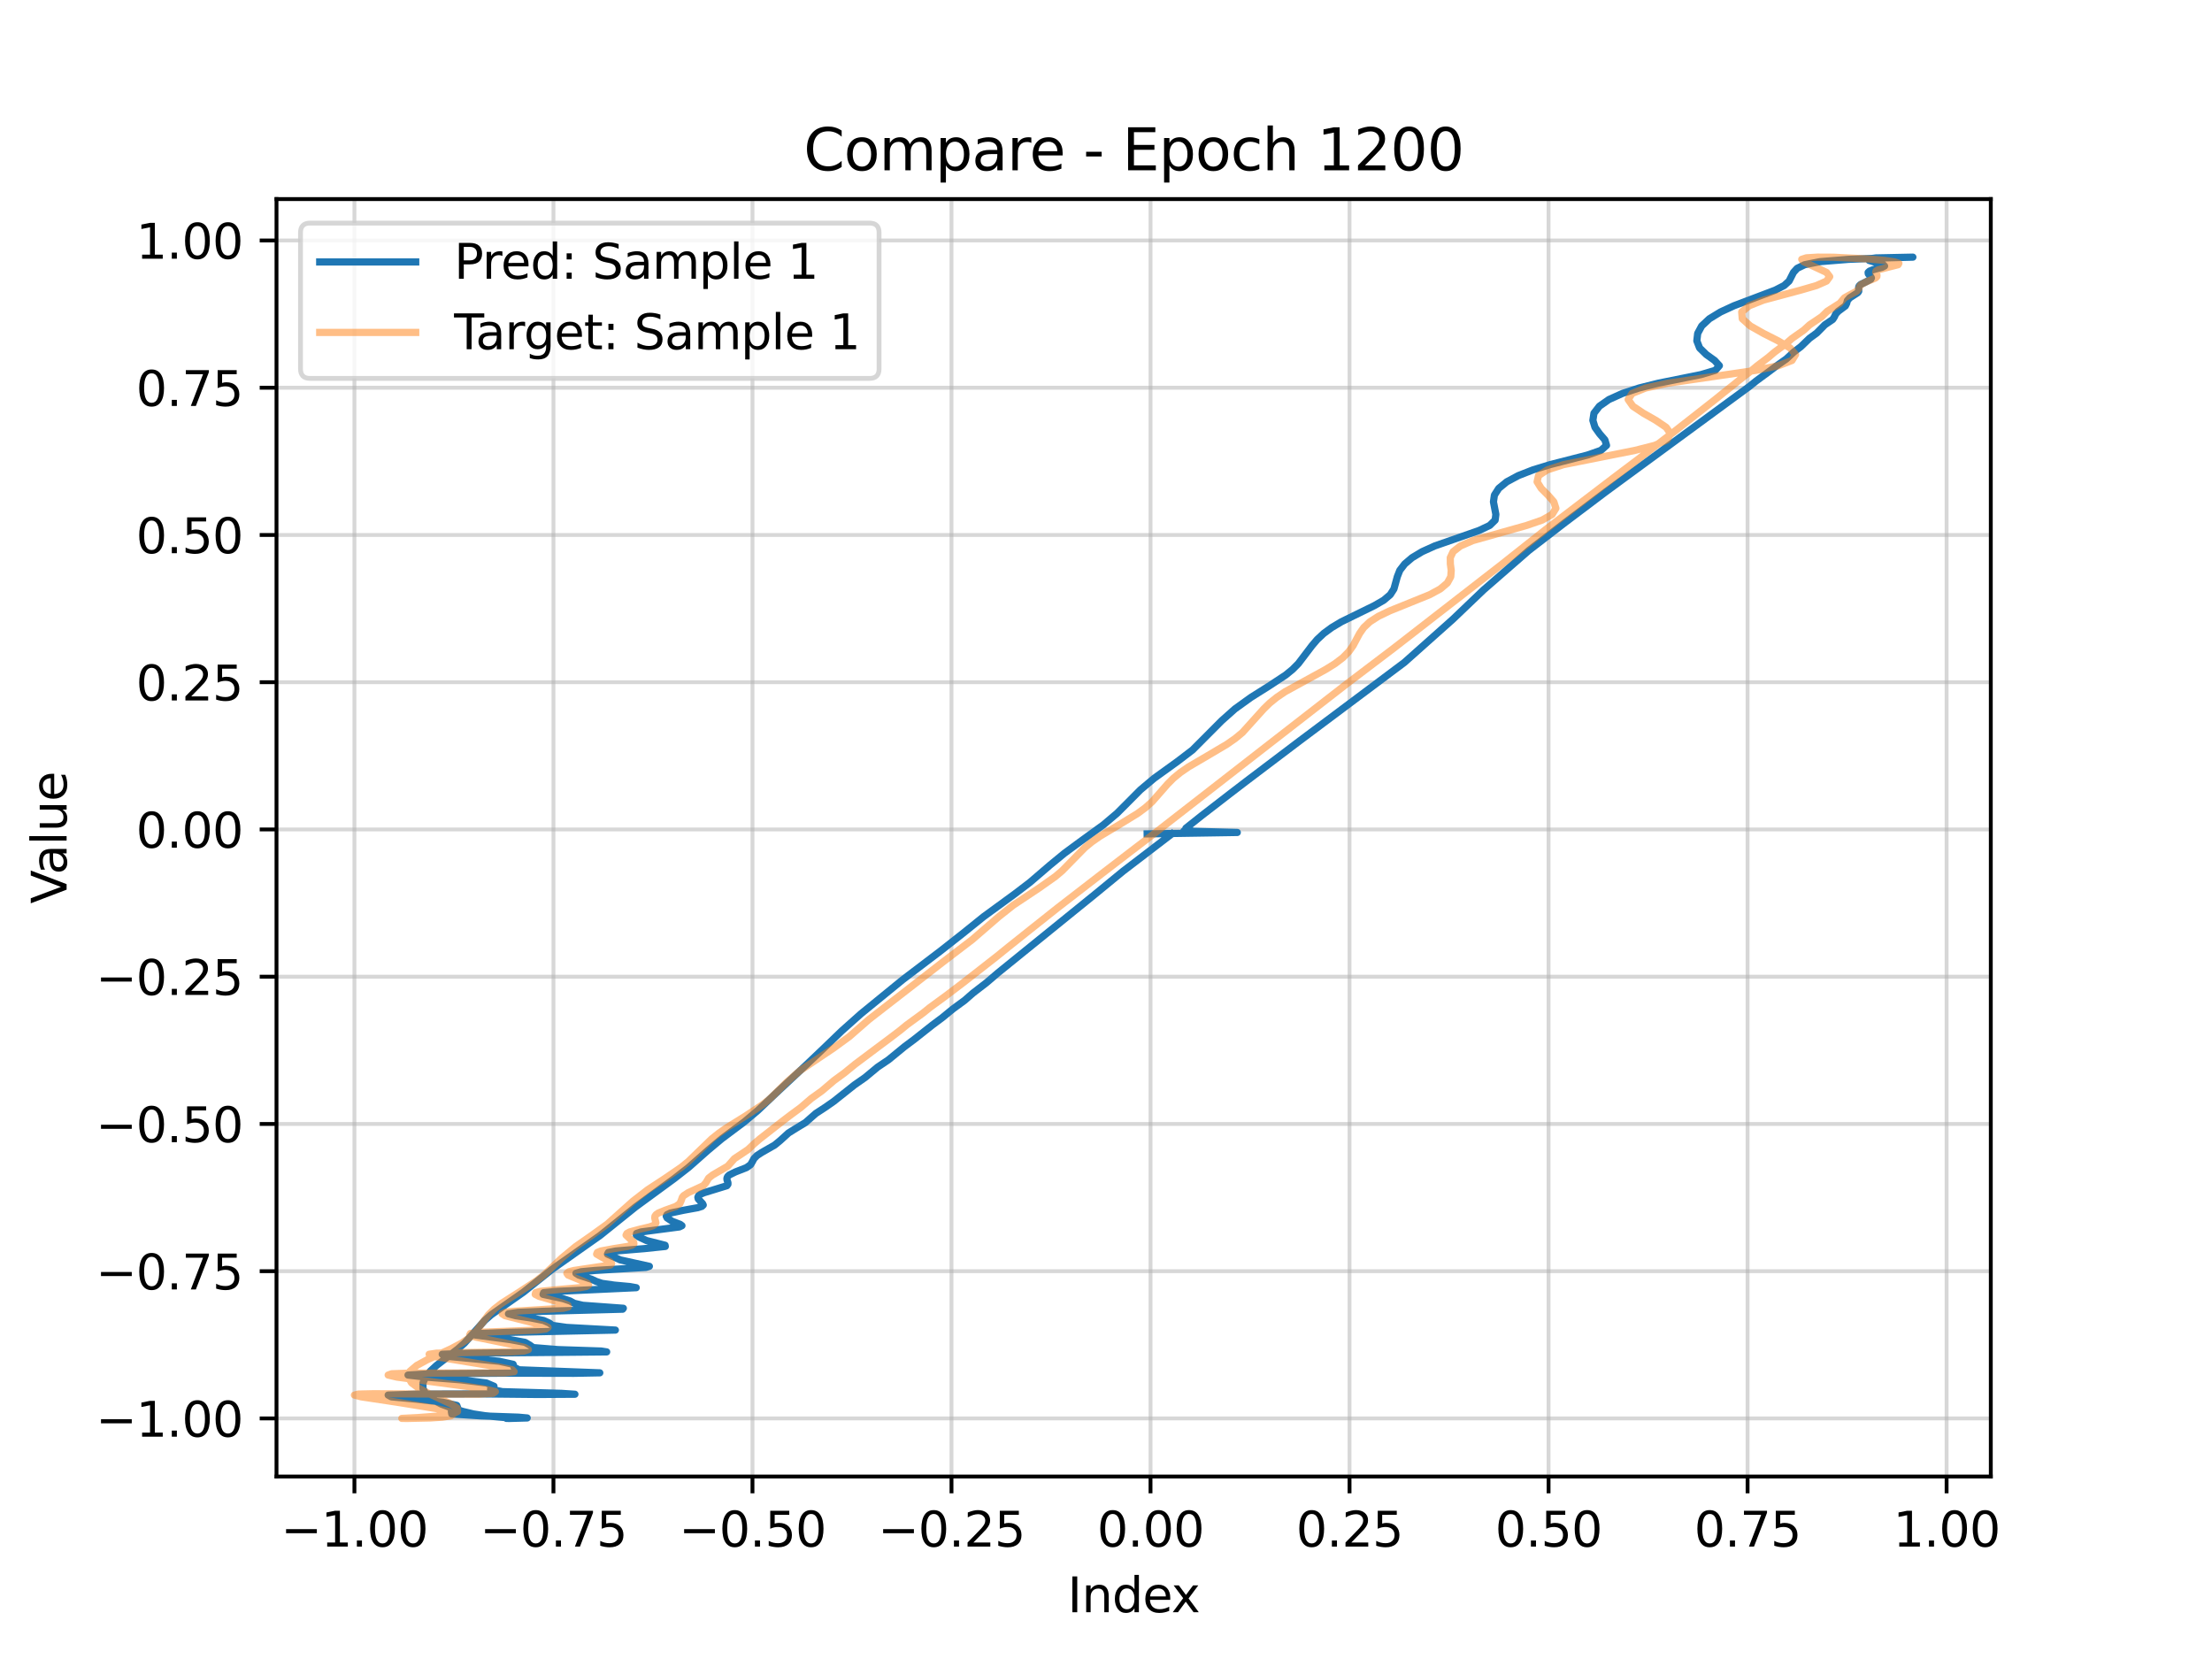<?xml version="1.0" encoding="utf-8" standalone="no"?>
<!DOCTYPE svg PUBLIC "-//W3C//DTD SVG 1.1//EN"
  "http://www.w3.org/Graphics/SVG/1.1/DTD/svg11.dtd">
<svg xmlns:xlink="http://www.w3.org/1999/xlink" width="460.8pt" height="345.6pt" viewBox="0 0 460.8 345.6" xmlns="http://www.w3.org/2000/svg" version="1.1">
 <defs>
  <style type="text/css">*{stroke-linejoin: round; stroke-linecap: butt}</style>
 </defs>
 <g id="figure_1">
  <g id="patch_1">
   <path d="M 0 345.6 
L 460.8 345.6 
L 460.8 0 
L 0 0 
z
" style="fill: #ffffff"/>
  </g>
  <g id="axes_1">
   <g id="patch_2">
    <path d="M 57.6 307.584 
L 414.72 307.584 
L 414.72 41.472 
L 57.6 41.472 
z
" style="fill: #ffffff"/>
   </g>
   <g id="matplotlib.axis_1">
    <g id="xtick_1">
     <g id="line2d_1">
      <path d="M 73.833 307.584 
L 73.833 41.472 
" clip-path="url(#pb9b1c4406e)" style="fill: none; stroke: #b0b0b0; stroke-opacity: 0.5; stroke-width: 0.8; stroke-linecap: square"/>
     </g>
     <g id="line2d_2">
      <defs>
       <path id="mf6a779417a" d="M 0 0 
L 0 3.5 
" style="stroke: #000000; stroke-width: 0.8"/>
      </defs>
      <g>
       <use xlink:href="#mf6a779417a" x="73.833" y="307.584" style="stroke: #000000; stroke-width: 0.8"/>
      </g>
     </g>
     <g id="text_1">
      <!-- −1.00 -->
      <g transform="translate(58.51 322.182) scale(0.1 -0.1)">
       <defs>
        <path id="DejaVuSans-2212" d="M 678 2272 
L 4684 2272 
L 4684 1741 
L 678 1741 
L 678 2272 
z
" transform="scale(0.016)"/>
        <path id="DejaVuSans-31" d="M 794 531 
L 1825 531 
L 1825 4091 
L 703 3866 
L 703 4441 
L 1819 4666 
L 2450 4666 
L 2450 531 
L 3481 531 
L 3481 0 
L 794 0 
L 794 531 
z
" transform="scale(0.016)"/>
        <path id="DejaVuSans-2e" d="M 684 794 
L 1344 794 
L 1344 0 
L 684 0 
L 684 794 
z
" transform="scale(0.016)"/>
        <path id="DejaVuSans-30" d="M 2034 4250 
Q 1547 4250 1301 3770 
Q 1056 3291 1056 2328 
Q 1056 1369 1301 889 
Q 1547 409 2034 409 
Q 2525 409 2770 889 
Q 3016 1369 3016 2328 
Q 3016 3291 2770 3770 
Q 2525 4250 2034 4250 
z
M 2034 4750 
Q 2819 4750 3233 4129 
Q 3647 3509 3647 2328 
Q 3647 1150 3233 529 
Q 2819 -91 2034 -91 
Q 1250 -91 836 529 
Q 422 1150 422 2328 
Q 422 3509 836 4129 
Q 1250 4750 2034 4750 
z
" transform="scale(0.016)"/>
       </defs>
       <use xlink:href="#DejaVuSans-2212"/>
       <use xlink:href="#DejaVuSans-31" transform="translate(83.789 0)"/>
       <use xlink:href="#DejaVuSans-2e" transform="translate(147.412 0)"/>
       <use xlink:href="#DejaVuSans-30" transform="translate(179.199 0)"/>
       <use xlink:href="#DejaVuSans-30" transform="translate(242.822 0)"/>
      </g>
     </g>
    </g>
    <g id="xtick_2">
     <g id="line2d_3">
      <path d="M 115.293 307.584 
L 115.293 41.472 
" clip-path="url(#pb9b1c4406e)" style="fill: none; stroke: #b0b0b0; stroke-opacity: 0.5; stroke-width: 0.8; stroke-linecap: square"/>
     </g>
     <g id="line2d_4">
      <g>
       <use xlink:href="#mf6a779417a" x="115.293" y="307.584" style="stroke: #000000; stroke-width: 0.8"/>
      </g>
     </g>
     <g id="text_2">
      <!-- −0.75 -->
      <g transform="translate(99.97 322.182) scale(0.1 -0.1)">
       <defs>
        <path id="DejaVuSans-37" d="M 525 4666 
L 3525 4666 
L 3525 4397 
L 1831 0 
L 1172 0 
L 2766 4134 
L 525 4134 
L 525 4666 
z
" transform="scale(0.016)"/>
        <path id="DejaVuSans-35" d="M 691 4666 
L 3169 4666 
L 3169 4134 
L 1269 4134 
L 1269 2991 
Q 1406 3038 1543 3061 
Q 1681 3084 1819 3084 
Q 2600 3084 3056 2656 
Q 3513 2228 3513 1497 
Q 3513 744 3044 326 
Q 2575 -91 1722 -91 
Q 1428 -91 1123 -41 
Q 819 9 494 109 
L 494 744 
Q 775 591 1075 516 
Q 1375 441 1709 441 
Q 2250 441 2565 725 
Q 2881 1009 2881 1497 
Q 2881 1984 2565 2268 
Q 2250 2553 1709 2553 
Q 1456 2553 1204 2497 
Q 953 2441 691 2322 
L 691 4666 
z
" transform="scale(0.016)"/>
       </defs>
       <use xlink:href="#DejaVuSans-2212"/>
       <use xlink:href="#DejaVuSans-30" transform="translate(83.789 0)"/>
       <use xlink:href="#DejaVuSans-2e" transform="translate(147.412 0)"/>
       <use xlink:href="#DejaVuSans-37" transform="translate(179.199 0)"/>
       <use xlink:href="#DejaVuSans-35" transform="translate(242.822 0)"/>
      </g>
     </g>
    </g>
    <g id="xtick_3">
     <g id="line2d_5">
      <path d="M 156.753 307.584 
L 156.753 41.472 
" clip-path="url(#pb9b1c4406e)" style="fill: none; stroke: #b0b0b0; stroke-opacity: 0.5; stroke-width: 0.8; stroke-linecap: square"/>
     </g>
     <g id="line2d_6">
      <g>
       <use xlink:href="#mf6a779417a" x="156.753" y="307.584" style="stroke: #000000; stroke-width: 0.8"/>
      </g>
     </g>
     <g id="text_3">
      <!-- −0.50 -->
      <g transform="translate(141.43 322.182) scale(0.1 -0.1)">
       <use xlink:href="#DejaVuSans-2212"/>
       <use xlink:href="#DejaVuSans-30" transform="translate(83.789 0)"/>
       <use xlink:href="#DejaVuSans-2e" transform="translate(147.412 0)"/>
       <use xlink:href="#DejaVuSans-35" transform="translate(179.199 0)"/>
       <use xlink:href="#DejaVuSans-30" transform="translate(242.822 0)"/>
      </g>
     </g>
    </g>
    <g id="xtick_4">
     <g id="line2d_7">
      <path d="M 198.213 307.584 
L 198.213 41.472 
" clip-path="url(#pb9b1c4406e)" style="fill: none; stroke: #b0b0b0; stroke-opacity: 0.5; stroke-width: 0.8; stroke-linecap: square"/>
     </g>
     <g id="line2d_8">
      <g>
       <use xlink:href="#mf6a779417a" x="198.213" y="307.584" style="stroke: #000000; stroke-width: 0.8"/>
      </g>
     </g>
     <g id="text_4">
      <!-- −0.25 -->
      <g transform="translate(182.89 322.182) scale(0.1 -0.1)">
       <defs>
        <path id="DejaVuSans-32" d="M 1228 531 
L 3431 531 
L 3431 0 
L 469 0 
L 469 531 
Q 828 903 1448 1529 
Q 2069 2156 2228 2338 
Q 2531 2678 2651 2914 
Q 2772 3150 2772 3378 
Q 2772 3750 2511 3984 
Q 2250 4219 1831 4219 
Q 1534 4219 1204 4116 
Q 875 4013 500 3803 
L 500 4441 
Q 881 4594 1212 4672 
Q 1544 4750 1819 4750 
Q 2544 4750 2975 4387 
Q 3406 4025 3406 3419 
Q 3406 3131 3298 2873 
Q 3191 2616 2906 2266 
Q 2828 2175 2409 1742 
Q 1991 1309 1228 531 
z
" transform="scale(0.016)"/>
       </defs>
       <use xlink:href="#DejaVuSans-2212"/>
       <use xlink:href="#DejaVuSans-30" transform="translate(83.789 0)"/>
       <use xlink:href="#DejaVuSans-2e" transform="translate(147.412 0)"/>
       <use xlink:href="#DejaVuSans-32" transform="translate(179.199 0)"/>
       <use xlink:href="#DejaVuSans-35" transform="translate(242.822 0)"/>
      </g>
     </g>
    </g>
    <g id="xtick_5">
     <g id="line2d_9">
      <path d="M 239.673 307.584 
L 239.673 41.472 
" clip-path="url(#pb9b1c4406e)" style="fill: none; stroke: #b0b0b0; stroke-opacity: 0.5; stroke-width: 0.8; stroke-linecap: square"/>
     </g>
     <g id="line2d_10">
      <g>
       <use xlink:href="#mf6a779417a" x="239.673" y="307.584" style="stroke: #000000; stroke-width: 0.8"/>
      </g>
     </g>
     <g id="text_5">
      <!-- 0.00 -->
      <g transform="translate(228.54 322.182) scale(0.1 -0.1)">
       <use xlink:href="#DejaVuSans-30"/>
       <use xlink:href="#DejaVuSans-2e" transform="translate(63.623 0)"/>
       <use xlink:href="#DejaVuSans-30" transform="translate(95.41 0)"/>
       <use xlink:href="#DejaVuSans-30" transform="translate(159.033 0)"/>
      </g>
     </g>
    </g>
    <g id="xtick_6">
     <g id="line2d_11">
      <path d="M 281.133 307.584 
L 281.133 41.472 
" clip-path="url(#pb9b1c4406e)" style="fill: none; stroke: #b0b0b0; stroke-opacity: 0.5; stroke-width: 0.8; stroke-linecap: square"/>
     </g>
     <g id="line2d_12">
      <g>
       <use xlink:href="#mf6a779417a" x="281.133" y="307.584" style="stroke: #000000; stroke-width: 0.8"/>
      </g>
     </g>
     <g id="text_6">
      <!-- 0.25 -->
      <g transform="translate(270 322.182) scale(0.1 -0.1)">
       <use xlink:href="#DejaVuSans-30"/>
       <use xlink:href="#DejaVuSans-2e" transform="translate(63.623 0)"/>
       <use xlink:href="#DejaVuSans-32" transform="translate(95.41 0)"/>
       <use xlink:href="#DejaVuSans-35" transform="translate(159.033 0)"/>
      </g>
     </g>
    </g>
    <g id="xtick_7">
     <g id="line2d_13">
      <path d="M 322.593 307.584 
L 322.593 41.472 
" clip-path="url(#pb9b1c4406e)" style="fill: none; stroke: #b0b0b0; stroke-opacity: 0.5; stroke-width: 0.8; stroke-linecap: square"/>
     </g>
     <g id="line2d_14">
      <g>
       <use xlink:href="#mf6a779417a" x="322.593" y="307.584" style="stroke: #000000; stroke-width: 0.8"/>
      </g>
     </g>
     <g id="text_7">
      <!-- 0.50 -->
      <g transform="translate(311.46 322.182) scale(0.1 -0.1)">
       <use xlink:href="#DejaVuSans-30"/>
       <use xlink:href="#DejaVuSans-2e" transform="translate(63.623 0)"/>
       <use xlink:href="#DejaVuSans-35" transform="translate(95.41 0)"/>
       <use xlink:href="#DejaVuSans-30" transform="translate(159.033 0)"/>
      </g>
     </g>
    </g>
    <g id="xtick_8">
     <g id="line2d_15">
      <path d="M 364.053 307.584 
L 364.053 41.472 
" clip-path="url(#pb9b1c4406e)" style="fill: none; stroke: #b0b0b0; stroke-opacity: 0.5; stroke-width: 0.8; stroke-linecap: square"/>
     </g>
     <g id="line2d_16">
      <g>
       <use xlink:href="#mf6a779417a" x="364.053" y="307.584" style="stroke: #000000; stroke-width: 0.8"/>
      </g>
     </g>
     <g id="text_8">
      <!-- 0.75 -->
      <g transform="translate(352.92 322.182) scale(0.1 -0.1)">
       <use xlink:href="#DejaVuSans-30"/>
       <use xlink:href="#DejaVuSans-2e" transform="translate(63.623 0)"/>
       <use xlink:href="#DejaVuSans-37" transform="translate(95.41 0)"/>
       <use xlink:href="#DejaVuSans-35" transform="translate(159.033 0)"/>
      </g>
     </g>
    </g>
    <g id="xtick_9">
     <g id="line2d_17">
      <path d="M 405.512 307.584 
L 405.512 41.472 
" clip-path="url(#pb9b1c4406e)" style="fill: none; stroke: #b0b0b0; stroke-opacity: 0.5; stroke-width: 0.8; stroke-linecap: square"/>
     </g>
     <g id="line2d_18">
      <g>
       <use xlink:href="#mf6a779417a" x="405.512" y="307.584" style="stroke: #000000; stroke-width: 0.8"/>
      </g>
     </g>
     <g id="text_9">
      <!-- 1.00 -->
      <g transform="translate(394.38 322.182) scale(0.1 -0.1)">
       <use xlink:href="#DejaVuSans-31"/>
       <use xlink:href="#DejaVuSans-2e" transform="translate(63.623 0)"/>
       <use xlink:href="#DejaVuSans-30" transform="translate(95.41 0)"/>
       <use xlink:href="#DejaVuSans-30" transform="translate(159.033 0)"/>
      </g>
     </g>
    </g>
    <g id="text_10">
     <!-- Index -->
     <g transform="translate(222.394 335.861) scale(0.1 -0.1)">
      <defs>
       <path id="DejaVuSans-49" d="M 628 4666 
L 1259 4666 
L 1259 0 
L 628 0 
L 628 4666 
z
" transform="scale(0.016)"/>
       <path id="DejaVuSans-6e" d="M 3513 2113 
L 3513 0 
L 2938 0 
L 2938 2094 
Q 2938 2591 2744 2837 
Q 2550 3084 2163 3084 
Q 1697 3084 1428 2787 
Q 1159 2491 1159 1978 
L 1159 0 
L 581 0 
L 581 3500 
L 1159 3500 
L 1159 2956 
Q 1366 3272 1645 3428 
Q 1925 3584 2291 3584 
Q 2894 3584 3203 3211 
Q 3513 2838 3513 2113 
z
" transform="scale(0.016)"/>
       <path id="DejaVuSans-64" d="M 2906 2969 
L 2906 4863 
L 3481 4863 
L 3481 0 
L 2906 0 
L 2906 525 
Q 2725 213 2448 61 
Q 2172 -91 1784 -91 
Q 1150 -91 751 415 
Q 353 922 353 1747 
Q 353 2572 751 3078 
Q 1150 3584 1784 3584 
Q 2172 3584 2448 3432 
Q 2725 3281 2906 2969 
z
M 947 1747 
Q 947 1113 1208 752 
Q 1469 391 1925 391 
Q 2381 391 2643 752 
Q 2906 1113 2906 1747 
Q 2906 2381 2643 2742 
Q 2381 3103 1925 3103 
Q 1469 3103 1208 2742 
Q 947 2381 947 1747 
z
" transform="scale(0.016)"/>
       <path id="DejaVuSans-65" d="M 3597 1894 
L 3597 1613 
L 953 1613 
Q 991 1019 1311 708 
Q 1631 397 2203 397 
Q 2534 397 2845 478 
Q 3156 559 3463 722 
L 3463 178 
Q 3153 47 2828 -22 
Q 2503 -91 2169 -91 
Q 1331 -91 842 396 
Q 353 884 353 1716 
Q 353 2575 817 3079 
Q 1281 3584 2069 3584 
Q 2775 3584 3186 3129 
Q 3597 2675 3597 1894 
z
M 3022 2063 
Q 3016 2534 2758 2815 
Q 2500 3097 2075 3097 
Q 1594 3097 1305 2825 
Q 1016 2553 972 2059 
L 3022 2063 
z
" transform="scale(0.016)"/>
       <path id="DejaVuSans-78" d="M 3513 3500 
L 2247 1797 
L 3578 0 
L 2900 0 
L 1881 1375 
L 863 0 
L 184 0 
L 1544 1831 
L 300 3500 
L 978 3500 
L 1906 2253 
L 2834 3500 
L 3513 3500 
z
" transform="scale(0.016)"/>
      </defs>
      <use xlink:href="#DejaVuSans-49"/>
      <use xlink:href="#DejaVuSans-6e" transform="translate(29.492 0)"/>
      <use xlink:href="#DejaVuSans-64" transform="translate(92.871 0)"/>
      <use xlink:href="#DejaVuSans-65" transform="translate(156.348 0)"/>
      <use xlink:href="#DejaVuSans-78" transform="translate(216.121 0)"/>
     </g>
    </g>
   </g>
   <g id="matplotlib.axis_2">
    <g id="ytick_1">
     <g id="line2d_19">
      <path d="M 57.6 295.488 
L 414.72 295.488 
" clip-path="url(#pb9b1c4406e)" style="fill: none; stroke: #b0b0b0; stroke-opacity: 0.5; stroke-width: 0.8; stroke-linecap: square"/>
     </g>
     <g id="line2d_20">
      <defs>
       <path id="mef9ce91fa9" d="M 0 0 
L -3.5 0 
" style="stroke: #000000; stroke-width: 0.8"/>
      </defs>
      <g>
       <use xlink:href="#mef9ce91fa9" x="57.6" y="295.488" style="stroke: #000000; stroke-width: 0.8"/>
      </g>
     </g>
     <g id="text_11">
      <!-- −1.00 -->
      <g transform="translate(19.955 299.287) scale(0.1 -0.1)">
       <use xlink:href="#DejaVuSans-2212"/>
       <use xlink:href="#DejaVuSans-31" transform="translate(83.789 0)"/>
       <use xlink:href="#DejaVuSans-2e" transform="translate(147.412 0)"/>
       <use xlink:href="#DejaVuSans-30" transform="translate(179.199 0)"/>
       <use xlink:href="#DejaVuSans-30" transform="translate(242.822 0)"/>
      </g>
     </g>
    </g>
    <g id="ytick_2">
     <g id="line2d_21">
      <path d="M 57.6 264.814 
L 414.72 264.814 
" clip-path="url(#pb9b1c4406e)" style="fill: none; stroke: #b0b0b0; stroke-opacity: 0.5; stroke-width: 0.8; stroke-linecap: square"/>
     </g>
     <g id="line2d_22">
      <g>
       <use xlink:href="#mef9ce91fa9" x="57.6" y="264.814" style="stroke: #000000; stroke-width: 0.8"/>
      </g>
     </g>
     <g id="text_12">
      <!-- −0.75 -->
      <g transform="translate(19.955 268.613) scale(0.1 -0.1)">
       <use xlink:href="#DejaVuSans-2212"/>
       <use xlink:href="#DejaVuSans-30" transform="translate(83.789 0)"/>
       <use xlink:href="#DejaVuSans-2e" transform="translate(147.412 0)"/>
       <use xlink:href="#DejaVuSans-37" transform="translate(179.199 0)"/>
       <use xlink:href="#DejaVuSans-35" transform="translate(242.822 0)"/>
      </g>
     </g>
    </g>
    <g id="ytick_3">
     <g id="line2d_23">
      <path d="M 57.6 234.139 
L 414.72 234.139 
" clip-path="url(#pb9b1c4406e)" style="fill: none; stroke: #b0b0b0; stroke-opacity: 0.5; stroke-width: 0.8; stroke-linecap: square"/>
     </g>
     <g id="line2d_24">
      <g>
       <use xlink:href="#mef9ce91fa9" x="57.6" y="234.139" style="stroke: #000000; stroke-width: 0.8"/>
      </g>
     </g>
     <g id="text_13">
      <!-- −0.50 -->
      <g transform="translate(19.955 237.939) scale(0.1 -0.1)">
       <use xlink:href="#DejaVuSans-2212"/>
       <use xlink:href="#DejaVuSans-30" transform="translate(83.789 0)"/>
       <use xlink:href="#DejaVuSans-2e" transform="translate(147.412 0)"/>
       <use xlink:href="#DejaVuSans-35" transform="translate(179.199 0)"/>
       <use xlink:href="#DejaVuSans-30" transform="translate(242.822 0)"/>
      </g>
     </g>
    </g>
    <g id="ytick_4">
     <g id="line2d_25">
      <path d="M 57.6 203.465 
L 414.72 203.465 
" clip-path="url(#pb9b1c4406e)" style="fill: none; stroke: #b0b0b0; stroke-opacity: 0.5; stroke-width: 0.8; stroke-linecap: square"/>
     </g>
     <g id="line2d_26">
      <g>
       <use xlink:href="#mef9ce91fa9" x="57.6" y="203.465" style="stroke: #000000; stroke-width: 0.8"/>
      </g>
     </g>
     <g id="text_14">
      <!-- −0.25 -->
      <g transform="translate(19.955 207.264) scale(0.1 -0.1)">
       <use xlink:href="#DejaVuSans-2212"/>
       <use xlink:href="#DejaVuSans-30" transform="translate(83.789 0)"/>
       <use xlink:href="#DejaVuSans-2e" transform="translate(147.412 0)"/>
       <use xlink:href="#DejaVuSans-32" transform="translate(179.199 0)"/>
       <use xlink:href="#DejaVuSans-35" transform="translate(242.822 0)"/>
      </g>
     </g>
    </g>
    <g id="ytick_5">
     <g id="line2d_27">
      <path d="M 57.6 172.791 
L 414.72 172.791 
" clip-path="url(#pb9b1c4406e)" style="fill: none; stroke: #b0b0b0; stroke-opacity: 0.5; stroke-width: 0.8; stroke-linecap: square"/>
     </g>
     <g id="line2d_28">
      <g>
       <use xlink:href="#mef9ce91fa9" x="57.6" y="172.791" style="stroke: #000000; stroke-width: 0.8"/>
      </g>
     </g>
     <g id="text_15">
      <!-- 0.00 -->
      <g transform="translate(28.334 176.59) scale(0.1 -0.1)">
       <use xlink:href="#DejaVuSans-30"/>
       <use xlink:href="#DejaVuSans-2e" transform="translate(63.623 0)"/>
       <use xlink:href="#DejaVuSans-30" transform="translate(95.41 0)"/>
       <use xlink:href="#DejaVuSans-30" transform="translate(159.033 0)"/>
      </g>
     </g>
    </g>
    <g id="ytick_6">
     <g id="line2d_29">
      <path d="M 57.6 142.117 
L 414.72 142.117 
" clip-path="url(#pb9b1c4406e)" style="fill: none; stroke: #b0b0b0; stroke-opacity: 0.5; stroke-width: 0.8; stroke-linecap: square"/>
     </g>
     <g id="line2d_30">
      <g>
       <use xlink:href="#mef9ce91fa9" x="57.6" y="142.117" style="stroke: #000000; stroke-width: 0.8"/>
      </g>
     </g>
     <g id="text_16">
      <!-- 0.25 -->
      <g transform="translate(28.334 145.916) scale(0.1 -0.1)">
       <use xlink:href="#DejaVuSans-30"/>
       <use xlink:href="#DejaVuSans-2e" transform="translate(63.623 0)"/>
       <use xlink:href="#DejaVuSans-32" transform="translate(95.41 0)"/>
       <use xlink:href="#DejaVuSans-35" transform="translate(159.033 0)"/>
      </g>
     </g>
    </g>
    <g id="ytick_7">
     <g id="line2d_31">
      <path d="M 57.6 111.442 
L 414.72 111.442 
" clip-path="url(#pb9b1c4406e)" style="fill: none; stroke: #b0b0b0; stroke-opacity: 0.5; stroke-width: 0.8; stroke-linecap: square"/>
     </g>
     <g id="line2d_32">
      <g>
       <use xlink:href="#mef9ce91fa9" x="57.6" y="111.442" style="stroke: #000000; stroke-width: 0.8"/>
      </g>
     </g>
     <g id="text_17">
      <!-- 0.50 -->
      <g transform="translate(28.334 115.242) scale(0.1 -0.1)">
       <use xlink:href="#DejaVuSans-30"/>
       <use xlink:href="#DejaVuSans-2e" transform="translate(63.623 0)"/>
       <use xlink:href="#DejaVuSans-35" transform="translate(95.41 0)"/>
       <use xlink:href="#DejaVuSans-30" transform="translate(159.033 0)"/>
      </g>
     </g>
    </g>
    <g id="ytick_8">
     <g id="line2d_33">
      <path d="M 57.6 80.768 
L 414.72 80.768 
" clip-path="url(#pb9b1c4406e)" style="fill: none; stroke: #b0b0b0; stroke-opacity: 0.5; stroke-width: 0.8; stroke-linecap: square"/>
     </g>
     <g id="line2d_34">
      <g>
       <use xlink:href="#mef9ce91fa9" x="57.6" y="80.768" style="stroke: #000000; stroke-width: 0.8"/>
      </g>
     </g>
     <g id="text_18">
      <!-- 0.75 -->
      <g transform="translate(28.334 84.567) scale(0.1 -0.1)">
       <use xlink:href="#DejaVuSans-30"/>
       <use xlink:href="#DejaVuSans-2e" transform="translate(63.623 0)"/>
       <use xlink:href="#DejaVuSans-37" transform="translate(95.41 0)"/>
       <use xlink:href="#DejaVuSans-35" transform="translate(159.033 0)"/>
      </g>
     </g>
    </g>
    <g id="ytick_9">
     <g id="line2d_35">
      <path d="M 57.6 50.094 
L 414.72 50.094 
" clip-path="url(#pb9b1c4406e)" style="fill: none; stroke: #b0b0b0; stroke-opacity: 0.5; stroke-width: 0.8; stroke-linecap: square"/>
     </g>
     <g id="line2d_36">
      <g>
       <use xlink:href="#mef9ce91fa9" x="57.6" y="50.094" style="stroke: #000000; stroke-width: 0.8"/>
      </g>
     </g>
     <g id="text_19">
      <!-- 1.00 -->
      <g transform="translate(28.334 53.893) scale(0.1 -0.1)">
       <use xlink:href="#DejaVuSans-31"/>
       <use xlink:href="#DejaVuSans-2e" transform="translate(63.623 0)"/>
       <use xlink:href="#DejaVuSans-30" transform="translate(95.41 0)"/>
       <use xlink:href="#DejaVuSans-30" transform="translate(159.033 0)"/>
      </g>
     </g>
    </g>
    <g id="text_20">
     <!-- Value -->
     <g transform="translate(13.875 188.259) rotate(-90) scale(0.1 -0.1)">
      <defs>
       <path id="DejaVuSans-56" d="M 1831 0 
L 50 4666 
L 709 4666 
L 2188 738 
L 3669 4666 
L 4325 4666 
L 2547 0 
L 1831 0 
z
" transform="scale(0.016)"/>
       <path id="DejaVuSans-61" d="M 2194 1759 
Q 1497 1759 1228 1600 
Q 959 1441 959 1056 
Q 959 750 1161 570 
Q 1363 391 1709 391 
Q 2188 391 2477 730 
Q 2766 1069 2766 1631 
L 2766 1759 
L 2194 1759 
z
M 3341 1997 
L 3341 0 
L 2766 0 
L 2766 531 
Q 2569 213 2275 61 
Q 1981 -91 1556 -91 
Q 1019 -91 701 211 
Q 384 513 384 1019 
Q 384 1609 779 1909 
Q 1175 2209 1959 2209 
L 2766 2209 
L 2766 2266 
Q 2766 2663 2505 2880 
Q 2244 3097 1772 3097 
Q 1472 3097 1187 3025 
Q 903 2953 641 2809 
L 641 3341 
Q 956 3463 1253 3523 
Q 1550 3584 1831 3584 
Q 2591 3584 2966 3190 
Q 3341 2797 3341 1997 
z
" transform="scale(0.016)"/>
       <path id="DejaVuSans-6c" d="M 603 4863 
L 1178 4863 
L 1178 0 
L 603 0 
L 603 4863 
z
" transform="scale(0.016)"/>
       <path id="DejaVuSans-75" d="M 544 1381 
L 544 3500 
L 1119 3500 
L 1119 1403 
Q 1119 906 1312 657 
Q 1506 409 1894 409 
Q 2359 409 2629 706 
Q 2900 1003 2900 1516 
L 2900 3500 
L 3475 3500 
L 3475 0 
L 2900 0 
L 2900 538 
Q 2691 219 2414 64 
Q 2138 -91 1772 -91 
Q 1169 -91 856 284 
Q 544 659 544 1381 
z
M 1991 3584 
L 1991 3584 
z
" transform="scale(0.016)"/>
      </defs>
      <use xlink:href="#DejaVuSans-56"/>
      <use xlink:href="#DejaVuSans-61" transform="translate(60.658 0)"/>
      <use xlink:href="#DejaVuSans-6c" transform="translate(121.938 0)"/>
      <use xlink:href="#DejaVuSans-75" transform="translate(149.721 0)"/>
      <use xlink:href="#DejaVuSans-65" transform="translate(213.1 0)"/>
     </g>
    </g>
   </g>
   <g id="line2d_37">
    <path d="M 238.974 173.712 
L 257.749 173.416 
L 246.615 173.12 
L 247.932 172.824 
L 247.038 172.528 
L 250.389 169.864 
L 256.151 165.412 
L 259.654 162.727 
L 270.769 154.315 
L 292.554 138.007 
L 302.65 129.01 
L 309.057 122.888 
L 318.49 114.668 
L 326.072 108.822 
L 334.507 102.463 
L 364.436 80.498 
L 365.866 79.347 
L 368.593 77.342 
L 370.115 76.194 
L 372.132 74.768 
L 373.68 73.336 
L 375.167 72.201 
L 376.936 70.491 
L 378.477 69.365 
L 380.153 67.662 
L 381.796 66.544 
L 382.147 65.981 
L 382.404 65.413 
L 382.932 64.849 
L 384.421 63.74 
L 384.704 63.181 
L 384.843 62.614 
L 385.323 62.05 
L 387.028 60.952 
L 387.207 60.675 
L 387.201 60.112 
L 387.19 59.827 
L 387.306 59.543 
L 387.611 59.262 
L 388.726 58.715 
L 389.728 58.176 
L 389.849 57.903 
L 389.714 57.622 
L 389.198 57.046 
L 389.163 56.757 
L 389.466 56.475 
L 390.153 56.202 
L 392.081 55.679 
L 392.588 55.418 
L 392.324 55.146 
L 389.362 54.249 
L 389.1 53.963 
L 390.804 53.729 
L 398.487 53.568 
L 393.31 53.708 
L 385.139 54.021 
L 379.136 54.506 
L 375.946 55.143 
L 374.38 55.901 
L 373.615 56.744 
L 372.7 58.552 
L 371.671 59.484 
L 369.814 60.44 
L 361.211 63.696 
L 358.414 64.991 
L 356.102 66.401 
L 354.494 67.903 
L 353.659 69.453 
L 353.479 70.999 
L 354.055 72.483 
L 355.454 73.856 
L 357.183 75.09 
L 358.177 76.18 
L 357.331 77.147 
L 354.336 78.037 
L 345.484 79.819 
L 341.453 80.826 
L 337.982 81.96 
L 335.17 83.23 
L 333.184 84.617 
L 332.052 86.08 
L 331.823 87.566 
L 332.265 89.016 
L 333.244 90.384 
L 334.333 91.641 
L 334.67 92.78 
L 333.497 93.822 
L 330.67 94.804 
L 322.911 96.791 
L 319.343 97.884 
L 316.293 99.078 
L 313.887 100.37 
L 312.217 101.738 
L 311.314 103.143 
L 311.111 104.541 
L 311.617 107.163 
L 311.467 108.348 
L 310.337 109.456 
L 308.111 110.512 
L 298.875 113.736 
L 296.261 114.921 
L 294.168 116.175 
L 292.632 117.482 
L 291.605 118.814 
L 291.084 120.143 
L 290.381 122.689 
L 289.613 123.883 
L 288.261 125.03 
L 286.331 126.148 
L 279.415 129.536 
L 277.423 130.729 
L 275.753 131.959 
L 274.405 133.217 
L 273.32 134.488 
L 270.468 138.239 
L 269.275 139.441 
L 267.831 140.62 
L 264.313 142.939 
L 260.602 145.275 
L 257.265 147.676 
L 254.501 150.137 
L 248.433 156.228 
L 245.349 158.585 
L 240.425 162.136 
L 237.549 164.556 
L 235.121 167 
L 232.697 169.429 
L 229.867 171.821 
L 224.958 175.379 
L 221.712 177.773 
L 218.772 180.189 
L 214.566 183.802 
L 211.441 186.188 
L 204.907 190.959 
L 200.444 194.552 
L 195.898 198.125 
L 188.066 204.078 
L 179.34 211.202 
L 175.349 214.76 
L 171.657 218.317 
L 167.933 221.86 
L 161.597 227.789 
L 157.865 231.334 
L 155.082 233.682 
L 150.355 237.224 
L 147.502 239.609 
L 143.468 243.174 
L 140.457 245.524 
L 132.397 251.428 
L 125.014 257.367 
L 114.966 264.453 
L 109.045 269.178 
L 102.325 273.889 
L 100.965 275.082 
L 98.846 277.467 
L 96.738 279.818 
L 95.437 280.975 
L 90.936 284.451 
L 89.643 285.64 
L 88.658 286.85 
L 88.112 288.07 
L 88.118 289.279 
L 88.736 290.447 
L 90.065 291.538 
L 91.976 292.517 
L 94.205 293.355 
L 96.449 294.034 
L 98.615 294.55 
L 101.03 294.917 
L 106.13 295.394 
L 105.788 295.446 
L 105.493 295.477 
L 106.142 295.488 
L 109.825 295.385 
L 107.984 295.22 
L 100.074 294.947 
L 94.112 294.553 
L 94.029 294.041 
L 95.407 293.434 
L 95.162 292.771 
L 92.249 292.105 
L 86.922 291.493 
L 81.517 290.986 
L 80.864 290.621 
L 87.126 290.411 
L 100.213 290.373 
L 112.116 290.492 
L 119.765 290.445 
L 116.954 290.257 
L 104.636 289.904 
L 102.198 289.396 
L 102.904 288.773 
L 101.307 288.096 
L 95.955 287.44 
L 88.635 286.874 
L 84.996 286.448 
L 89.609 286.183 
L 105.422 286.055 
L 119.624 286.083 
L 124.949 285.984 
L 108.137 285.353 
L 107.081 284.825 
L 106.9 284.21 
L 103.957 283.571 
L 92.503 282.479 
L 92.121 282.116 
L 98.207 281.891 
L 114.006 281.739 
L 126.381 281.624 
L 125.253 281.445 
L 116.218 281.145 
L 111.074 280.725 
L 110.356 280.207 
L 109.369 279.636 
L 106.28 279.064 
L 98.965 278.107 
L 100.266 277.781 
L 105.893 277.56 
L 128.193 277.079 
L 118.021 276.522 
L 115.073 276.101 
L 114.419 275.607 
L 113.239 275.079 
L 110.588 274.558 
L 107.421 274.085 
L 105.923 273.69 
L 107.96 273.385 
L 113.222 273.165 
L 129.706 272.729 
L 129.853 272.535 
L 121.39 271.916 
L 119.595 271.492 
L 118.751 271.019 
L 117.276 270.529 
L 113.13 269.637 
L 113.257 269.285 
L 116.156 269.005 
L 132.538 268.249 
L 131.203 268.01 
L 127.951 267.71 
L 125.418 267.349 
L 124.176 266.936 
L 123.239 266.494 
L 120.568 265.628 
L 119.981 265.251 
L 121.062 264.927 
L 123.948 264.658 
L 134.564 264.023 
L 135.275 263.797 
L 129.207 262.459 
L 126.545 261.255 
L 126.73 260.909 
L 128.271 260.606 
L 134.245 260.111 
L 138.596 259.657 
L 138.549 259.403 
L 134.68 258.426 
L 133.058 257.664 
L 132.551 257.293 
L 132.611 256.946 
L 133.572 256.63 
L 137.756 256.086 
L 141.532 255.592 
L 142.062 255.333 
L 141.688 255.051 
L 140.008 254.414 
L 138.967 253.712 
L 138.787 253.361 
L 138.971 253.022 
L 139.647 252.702 
L 142.4 252.119 
L 145.364 251.582 
L 146.209 251.312 
L 146.498 251.03 
L 146.36 250.733 
L 145.459 249.758 
L 145.379 249.421 
L 145.52 249.087 
L 145.957 248.763 
L 146.713 248.452 
L 151.418 247.007 
L 151.64 246.708 
L 151.649 246.398 
L 151.438 245.75 
L 151.432 245.42 
L 151.581 245.09 
L 151.922 244.766 
L 153.194 244.139 
L 155.5 243.238 
L 156.356 242.631 
L 156.724 242.004 
L 157.067 241.361 
L 157.698 240.717 
L 158.675 240.083 
L 161.376 238.54 
L 162.511 237.607 
L 164.262 236.019 
L 165.77 235.08 
L 167.803 233.844 
L 168.867 232.902 
L 169.953 231.95 
L 171.878 230.695 
L 173.667 229.451 
L 177.998 226.01 
L 180.206 224.472 
L 182.817 222.305 
L 185.075 220.785 
L 188.431 218.035 
L 190.454 216.523 
L 194.281 213.496 
L 196.296 211.994 
L 198.512 210.18 
L 200.97 208.378 
L 202.71 206.859 
L 205.468 204.737 
L 207.981 202.596 
L 228.049 186.337 
L 233.943 181.494 
L 241.356 175.823 
L 244.064 173.749 
L 244.064 173.749 
" clip-path="url(#pb9b1c4406e)" style="fill: none; stroke: #1f77b4; stroke-width: 1.5; stroke-linecap: square"/>
   </g>
   <g id="line2d_38">
    <path d="M 240.359 173.712 
L 264.524 154.916 
L 280.629 142.401 
L 290.256 135.099 
L 312.412 117.899 
L 322.041 110.278 
L 336.421 99.313 
L 340.952 95.896 
L 348.752 89.931 
L 357.128 83.364 
L 359.26 81.643 
L 361.067 80.21 
L 362.476 79.061 
L 364.689 77.342 
L 366.07 76.194 
L 368.339 74.481 
L 369.692 73.336 
L 372.004 71.632 
L 373.327 70.491 
L 375.738 68.798 
L 376.988 67.662 
L 379.489 65.981 
L 380.643 64.849 
L 383.267 63.181 
L 384.232 62.05 
L 385.214 61.498 
L 386.781 60.675 
L 387.236 60.112 
L 387.462 59.543 
L 387.719 59.262 
L 388.774 58.715 
L 390.704 57.903 
L 390.985 57.622 
L 391.009 57.336 
L 390.739 56.757 
L 390.816 56.475 
L 391.263 56.202 
L 393.304 55.679 
L 395.412 55.146 
L 395.569 54.858 
L 394.685 54.555 
L 392.637 54.249 
L 389.552 53.963 
L 381.954 53.585 
L 378.611 53.568 
L 376.304 53.708 
L 375.339 54.021 
L 375.711 54.506 
L 380.493 56.744 
L 381.165 57.636 
L 380.506 58.552 
L 378.406 59.484 
L 375.116 60.44 
L 367.368 62.518 
L 364.39 63.696 
L 362.829 64.991 
L 362.946 66.401 
L 364.619 67.903 
L 367.358 69.453 
L 370.408 70.999 
L 372.903 72.483 
L 374.051 73.856 
L 373.305 75.09 
L 370.48 76.18 
L 365.795 77.147 
L 347.486 79.819 
L 342.825 80.826 
L 339.995 81.96 
L 339.176 83.23 
L 340.148 84.617 
L 342.338 86.08 
L 344.942 87.566 
L 347.089 89.016 
L 348.025 90.384 
L 347.269 91.641 
L 344.705 92.78 
L 340.603 93.822 
L 325.706 96.791 
L 322.322 97.884 
L 320.499 99.078 
L 320.205 100.37 
L 321.065 101.738 
L 322.465 103.143 
L 323.695 104.541 
L 324.124 105.89 
L 323.342 107.163 
L 321.242 108.348 
L 318.034 109.456 
L 306.799 112.619 
L 304.236 113.736 
L 302.711 114.921 
L 302.119 116.175 
L 302.135 117.482 
L 302.318 118.814 
L 302.222 120.143 
L 301.513 121.44 
L 300.036 122.689 
L 297.837 123.883 
L 292.248 126.148 
L 289.504 127.257 
L 287.163 128.381 
L 285.361 129.536 
L 284.093 130.729 
L 283.231 131.959 
L 281.881 134.488 
L 280.977 135.757 
L 279.737 137.01 
L 278.128 138.239 
L 276.198 139.441 
L 267.704 144.101 
L 265.969 145.275 
L 264.498 146.466 
L 263.259 147.676 
L 258.815 152.607 
L 257.336 153.828 
L 255.607 155.035 
L 251.598 157.41 
L 247.588 159.761 
L 245.871 160.943 
L 244.423 162.136 
L 243.222 163.341 
L 240.02 167 
L 238.66 168.219 
L 237.028 169.429 
L 233.127 171.821 
L 229.162 174.191 
L 227.456 175.379 
L 226 176.573 
L 223.635 178.98 
L 221.269 181.397 
L 219.844 182.602 
L 216.448 184.997 
L 211.083 188.569 
L 208.065 190.959 
L 202.534 195.746 
L 196.302 200.502 
L 180.998 212.387 
L 176.923 215.947 
L 173.678 218.317 
L 166.649 223.042 
L 163.94 225.412 
L 160.305 228.974 
L 158.821 230.156 
L 155.27 232.509 
L 151.489 234.858 
L 149.787 236.039 
L 148.296 237.224 
L 145.821 239.609 
L 143.363 241.991 
L 141.902 243.174 
L 138.47 245.524 
L 134.895 247.87 
L 131.844 250.236 
L 126.513 255.005 
L 123.241 257.367 
L 119.881 259.717 
L 117.031 262.077 
L 113.255 265.641 
L 111.745 266.825 
L 108.148 269.178 
L 104.473 271.523 
L 102.959 272.703 
L 101.762 273.889 
L 99.089 277.467 
L 97.843 278.649 
L 96.134 279.818 
L 93.956 280.975 
L 88.96 283.282 
L 86.824 284.451 
L 85.426 285.64 
L 85.034 286.85 
L 85.731 288.07 
L 87.379 289.279 
L 89.639 290.447 
L 94.046 292.517 
L 95.231 293.355 
L 95.314 294.034 
L 94.247 294.55 
L 92.225 294.917 
L 87.031 295.307 
L 83.71 295.477 
L 84.893 295.488 
L 89.64 295.385 
L 92.147 295.22 
L 93.927 294.947 
L 94.462 294.553 
L 93.451 294.041 
L 90.887 293.434 
L 82.671 292.105 
L 75.247 290.986 
L 73.833 290.621 
L 74.643 290.411 
L 77.722 290.341 
L 99.719 290.445 
L 102.715 290.257 
L 103.191 289.904 
L 101.122 289.396 
L 97.009 288.773 
L 82.685 286.874 
L 80.862 286.448 
L 81.594 286.183 
L 84.772 286.066 
L 105.122 285.984 
L 107.096 285.745 
L 106.715 285.353 
L 104.237 284.825 
L 89.868 282.479 
L 89.399 282.116 
L 90.927 281.891 
L 98.355 281.739 
L 106.598 281.624 
L 109.146 281.445 
L 110.065 281.145 
L 109.334 280.725 
L 107.262 280.207 
L 99.089 278.542 
L 97.841 278.107 
L 98.007 277.781 
L 99.594 277.56 
L 105.7 277.325 
L 111.933 277.079 
L 113.706 276.849 
L 114.168 276.522 
L 113.34 276.101 
L 109.153 275.079 
L 105.211 274.085 
L 104.599 273.69 
L 105.218 273.385 
L 106.988 273.165 
L 117.333 272.535 
L 118.376 272.267 
L 118.313 271.916 
L 117.287 271.492 
L 112.315 270.058 
L 111.494 269.637 
L 111.582 269.285 
L 112.602 269.005 
L 116.597 268.61 
L 120.794 268.249 
L 122.097 268.01 
L 122.619 267.71 
L 122.374 267.349 
L 121.526 266.936 
L 118.357 265.628 
L 118.088 265.251 
L 118.505 264.927 
L 119.585 264.658 
L 127.141 263.53 
L 127.409 263.215 
L 127.089 262.855 
L 124.288 261.255 
L 124.433 260.909 
L 125.155 260.606 
L 127.862 260.111 
L 130.719 259.657 
L 131.633 259.403 
L 132.051 259.113 
L 131.997 258.786 
L 130.417 257.293 
L 130.601 256.946 
L 131.183 256.63 
L 133.191 256.086 
L 135.298 255.592 
L 136.035 255.333 
L 136.474 255.051 
L 136.637 254.744 
L 136.477 254.067 
L 136.388 253.712 
L 136.433 253.361 
L 136.677 253.022 
L 137.138 252.702 
L 138.562 252.119 
L 140.802 251.312 
L 141.622 250.733 
L 141.906 250.094 
L 142.136 249.421 
L 142.4 249.087 
L 143.374 248.452 
L 146.502 247.007 
L 147.043 246.398 
L 147.622 245.42 
L 148.463 244.766 
L 151.609 242.937 
L 152.994 241.361 
L 154.455 240.398 
L 155.844 239.462 
L 157.143 238.231 
L 158.237 237.291 
L 163.044 233.532 
L 164.706 232.267 
L 166.836 230.695 
L 169.01 228.826 
L 171.203 227.256 
L 173.754 225.088 
L 175.873 223.542 
L 178.135 221.696 
L 183.018 218.035 
L 185.451 216.22 
L 187.439 214.703 
L 188.918 213.496 
L 192.218 211.086 
L 193.721 209.879 
L 197.021 207.467 
L 200.614 204.737 
L 207.673 199.218 
L 209.951 197.372 
L 212.269 195.525 
L 214.578 193.681 
L 220.369 189.084 
L 230.193 181.494 
L 235.65 177.309 
L 240.312 173.749 
L 240.312 173.749 
" clip-path="url(#pb9b1c4406e)" style="fill: none; stroke: #ff7f0e; stroke-opacity: 0.5; stroke-width: 1.5; stroke-linecap: square"/>
   </g>
   <g id="patch_3">
    <path d="M 57.6 307.584 
L 57.6 41.472 
" style="fill: none; stroke: #000000; stroke-width: 0.8; stroke-linejoin: miter; stroke-linecap: square"/>
   </g>
   <g id="patch_4">
    <path d="M 414.72 307.584 
L 414.72 41.472 
" style="fill: none; stroke: #000000; stroke-width: 0.8; stroke-linejoin: miter; stroke-linecap: square"/>
   </g>
   <g id="patch_5">
    <path d="M 57.6 307.584 
L 414.72 307.584 
" style="fill: none; stroke: #000000; stroke-width: 0.8; stroke-linejoin: miter; stroke-linecap: square"/>
   </g>
   <g id="patch_6">
    <path d="M 57.6 41.472 
L 414.72 41.472 
" style="fill: none; stroke: #000000; stroke-width: 0.8; stroke-linejoin: miter; stroke-linecap: square"/>
   </g>
   <g id="text_21">
    <!-- Compare - Epoch 1200 -->
    <g transform="translate(167.417 35.472) scale(0.12 -0.12)">
     <defs>
      <path id="DejaVuSans-43" d="M 4122 4306 
L 4122 3641 
Q 3803 3938 3442 4084 
Q 3081 4231 2675 4231 
Q 1875 4231 1450 3742 
Q 1025 3253 1025 2328 
Q 1025 1406 1450 917 
Q 1875 428 2675 428 
Q 3081 428 3442 575 
Q 3803 722 4122 1019 
L 4122 359 
Q 3791 134 3420 21 
Q 3050 -91 2638 -91 
Q 1578 -91 968 557 
Q 359 1206 359 2328 
Q 359 3453 968 4101 
Q 1578 4750 2638 4750 
Q 3056 4750 3426 4639 
Q 3797 4528 4122 4306 
z
" transform="scale(0.016)"/>
      <path id="DejaVuSans-6f" d="M 1959 3097 
Q 1497 3097 1228 2736 
Q 959 2375 959 1747 
Q 959 1119 1226 758 
Q 1494 397 1959 397 
Q 2419 397 2687 759 
Q 2956 1122 2956 1747 
Q 2956 2369 2687 2733 
Q 2419 3097 1959 3097 
z
M 1959 3584 
Q 2709 3584 3137 3096 
Q 3566 2609 3566 1747 
Q 3566 888 3137 398 
Q 2709 -91 1959 -91 
Q 1206 -91 779 398 
Q 353 888 353 1747 
Q 353 2609 779 3096 
Q 1206 3584 1959 3584 
z
" transform="scale(0.016)"/>
      <path id="DejaVuSans-6d" d="M 3328 2828 
Q 3544 3216 3844 3400 
Q 4144 3584 4550 3584 
Q 5097 3584 5394 3201 
Q 5691 2819 5691 2113 
L 5691 0 
L 5113 0 
L 5113 2094 
Q 5113 2597 4934 2840 
Q 4756 3084 4391 3084 
Q 3944 3084 3684 2787 
Q 3425 2491 3425 1978 
L 3425 0 
L 2847 0 
L 2847 2094 
Q 2847 2600 2669 2842 
Q 2491 3084 2119 3084 
Q 1678 3084 1418 2786 
Q 1159 2488 1159 1978 
L 1159 0 
L 581 0 
L 581 3500 
L 1159 3500 
L 1159 2956 
Q 1356 3278 1631 3431 
Q 1906 3584 2284 3584 
Q 2666 3584 2933 3390 
Q 3200 3197 3328 2828 
z
" transform="scale(0.016)"/>
      <path id="DejaVuSans-70" d="M 1159 525 
L 1159 -1331 
L 581 -1331 
L 581 3500 
L 1159 3500 
L 1159 2969 
Q 1341 3281 1617 3432 
Q 1894 3584 2278 3584 
Q 2916 3584 3314 3078 
Q 3713 2572 3713 1747 
Q 3713 922 3314 415 
Q 2916 -91 2278 -91 
Q 1894 -91 1617 61 
Q 1341 213 1159 525 
z
M 3116 1747 
Q 3116 2381 2855 2742 
Q 2594 3103 2138 3103 
Q 1681 3103 1420 2742 
Q 1159 2381 1159 1747 
Q 1159 1113 1420 752 
Q 1681 391 2138 391 
Q 2594 391 2855 752 
Q 3116 1113 3116 1747 
z
" transform="scale(0.016)"/>
      <path id="DejaVuSans-72" d="M 2631 2963 
Q 2534 3019 2420 3045 
Q 2306 3072 2169 3072 
Q 1681 3072 1420 2755 
Q 1159 2438 1159 1844 
L 1159 0 
L 581 0 
L 581 3500 
L 1159 3500 
L 1159 2956 
Q 1341 3275 1631 3429 
Q 1922 3584 2338 3584 
Q 2397 3584 2469 3576 
Q 2541 3569 2628 3553 
L 2631 2963 
z
" transform="scale(0.016)"/>
      <path id="DejaVuSans-20" transform="scale(0.016)"/>
      <path id="DejaVuSans-2d" d="M 313 2009 
L 1997 2009 
L 1997 1497 
L 313 1497 
L 313 2009 
z
" transform="scale(0.016)"/>
      <path id="DejaVuSans-45" d="M 628 4666 
L 3578 4666 
L 3578 4134 
L 1259 4134 
L 1259 2753 
L 3481 2753 
L 3481 2222 
L 1259 2222 
L 1259 531 
L 3634 531 
L 3634 0 
L 628 0 
L 628 4666 
z
" transform="scale(0.016)"/>
      <path id="DejaVuSans-63" d="M 3122 3366 
L 3122 2828 
Q 2878 2963 2633 3030 
Q 2388 3097 2138 3097 
Q 1578 3097 1268 2742 
Q 959 2388 959 1747 
Q 959 1106 1268 751 
Q 1578 397 2138 397 
Q 2388 397 2633 464 
Q 2878 531 3122 666 
L 3122 134 
Q 2881 22 2623 -34 
Q 2366 -91 2075 -91 
Q 1284 -91 818 406 
Q 353 903 353 1747 
Q 353 2603 823 3093 
Q 1294 3584 2113 3584 
Q 2378 3584 2631 3529 
Q 2884 3475 3122 3366 
z
" transform="scale(0.016)"/>
      <path id="DejaVuSans-68" d="M 3513 2113 
L 3513 0 
L 2938 0 
L 2938 2094 
Q 2938 2591 2744 2837 
Q 2550 3084 2163 3084 
Q 1697 3084 1428 2787 
Q 1159 2491 1159 1978 
L 1159 0 
L 581 0 
L 581 4863 
L 1159 4863 
L 1159 2956 
Q 1366 3272 1645 3428 
Q 1925 3584 2291 3584 
Q 2894 3584 3203 3211 
Q 3513 2838 3513 2113 
z
" transform="scale(0.016)"/>
     </defs>
     <use xlink:href="#DejaVuSans-43"/>
     <use xlink:href="#DejaVuSans-6f" transform="translate(69.824 0)"/>
     <use xlink:href="#DejaVuSans-6d" transform="translate(131.006 0)"/>
     <use xlink:href="#DejaVuSans-70" transform="translate(228.418 0)"/>
     <use xlink:href="#DejaVuSans-61" transform="translate(291.895 0)"/>
     <use xlink:href="#DejaVuSans-72" transform="translate(353.174 0)"/>
     <use xlink:href="#DejaVuSans-65" transform="translate(392.037 0)"/>
     <use xlink:href="#DejaVuSans-20" transform="translate(453.561 0)"/>
     <use xlink:href="#DejaVuSans-2d" transform="translate(485.348 0)"/>
     <use xlink:href="#DejaVuSans-20" transform="translate(521.432 0)"/>
     <use xlink:href="#DejaVuSans-45" transform="translate(553.219 0)"/>
     <use xlink:href="#DejaVuSans-70" transform="translate(616.402 0)"/>
     <use xlink:href="#DejaVuSans-6f" transform="translate(679.879 0)"/>
     <use xlink:href="#DejaVuSans-63" transform="translate(741.061 0)"/>
     <use xlink:href="#DejaVuSans-68" transform="translate(796.041 0)"/>
     <use xlink:href="#DejaVuSans-20" transform="translate(859.42 0)"/>
     <use xlink:href="#DejaVuSans-31" transform="translate(891.207 0)"/>
     <use xlink:href="#DejaVuSans-32" transform="translate(954.83 0)"/>
     <use xlink:href="#DejaVuSans-30" transform="translate(1018.453 0)"/>
     <use xlink:href="#DejaVuSans-30" transform="translate(1082.076 0)"/>
    </g>
   </g>
   <g id="legend_1">
    <g id="patch_7">
     <path d="M 64.6 78.828 
L 181.128 78.828 
Q 183.128 78.828 183.128 76.828 
L 183.128 48.472 
Q 183.128 46.472 181.128 46.472 
L 64.6 46.472 
Q 62.6 46.472 62.6 48.472 
L 62.6 76.828 
Q 62.6 78.828 64.6 78.828 
z
" style="fill: #ffffff; opacity: 0.8; stroke: #cccccc; stroke-linejoin: miter"/>
    </g>
    <g id="line2d_39">
     <path d="M 66.6 54.57 
L 76.6 54.57 
L 86.6 54.57 
" style="fill: none; stroke: #1f77b4; stroke-width: 1.5; stroke-linecap: square"/>
    </g>
    <g id="text_22">
     <!-- Pred: Sample 1 -->
     <g transform="translate(94.6 58.07) scale(0.1 -0.1)">
      <defs>
       <path id="DejaVuSans-50" d="M 1259 4147 
L 1259 2394 
L 2053 2394 
Q 2494 2394 2734 2622 
Q 2975 2850 2975 3272 
Q 2975 3691 2734 3919 
Q 2494 4147 2053 4147 
L 1259 4147 
z
M 628 4666 
L 2053 4666 
Q 2838 4666 3239 4311 
Q 3641 3956 3641 3272 
Q 3641 2581 3239 2228 
Q 2838 1875 2053 1875 
L 1259 1875 
L 1259 0 
L 628 0 
L 628 4666 
z
" transform="scale(0.016)"/>
       <path id="DejaVuSans-3a" d="M 750 794 
L 1409 794 
L 1409 0 
L 750 0 
L 750 794 
z
M 750 3309 
L 1409 3309 
L 1409 2516 
L 750 2516 
L 750 3309 
z
" transform="scale(0.016)"/>
       <path id="DejaVuSans-53" d="M 3425 4513 
L 3425 3897 
Q 3066 4069 2747 4153 
Q 2428 4238 2131 4238 
Q 1616 4238 1336 4038 
Q 1056 3838 1056 3469 
Q 1056 3159 1242 3001 
Q 1428 2844 1947 2747 
L 2328 2669 
Q 3034 2534 3370 2195 
Q 3706 1856 3706 1288 
Q 3706 609 3251 259 
Q 2797 -91 1919 -91 
Q 1588 -91 1214 -16 
Q 841 59 441 206 
L 441 856 
Q 825 641 1194 531 
Q 1563 422 1919 422 
Q 2459 422 2753 634 
Q 3047 847 3047 1241 
Q 3047 1584 2836 1778 
Q 2625 1972 2144 2069 
L 1759 2144 
Q 1053 2284 737 2584 
Q 422 2884 422 3419 
Q 422 4038 858 4394 
Q 1294 4750 2059 4750 
Q 2388 4750 2728 4690 
Q 3069 4631 3425 4513 
z
" transform="scale(0.016)"/>
      </defs>
      <use xlink:href="#DejaVuSans-50"/>
      <use xlink:href="#DejaVuSans-72" transform="translate(58.553 0)"/>
      <use xlink:href="#DejaVuSans-65" transform="translate(97.416 0)"/>
      <use xlink:href="#DejaVuSans-64" transform="translate(158.939 0)"/>
      <use xlink:href="#DejaVuSans-3a" transform="translate(222.416 0)"/>
      <use xlink:href="#DejaVuSans-20" transform="translate(256.107 0)"/>
      <use xlink:href="#DejaVuSans-53" transform="translate(287.895 0)"/>
      <use xlink:href="#DejaVuSans-61" transform="translate(351.371 0)"/>
      <use xlink:href="#DejaVuSans-6d" transform="translate(412.65 0)"/>
      <use xlink:href="#DejaVuSans-70" transform="translate(510.062 0)"/>
      <use xlink:href="#DejaVuSans-6c" transform="translate(573.539 0)"/>
      <use xlink:href="#DejaVuSans-65" transform="translate(601.322 0)"/>
      <use xlink:href="#DejaVuSans-20" transform="translate(662.846 0)"/>
      <use xlink:href="#DejaVuSans-31" transform="translate(694.633 0)"/>
     </g>
    </g>
    <g id="line2d_40">
     <path d="M 66.6 69.249 
L 76.6 69.249 
L 86.6 69.249 
" style="fill: none; stroke: #ff7f0e; stroke-opacity: 0.5; stroke-width: 1.5; stroke-linecap: square"/>
    </g>
    <g id="text_23">
     <!-- Target: Sample 1 -->
     <g transform="translate(94.6 72.749) scale(0.1 -0.1)">
      <defs>
       <path id="DejaVuSans-54" d="M -19 4666 
L 3928 4666 
L 3928 4134 
L 2272 4134 
L 2272 0 
L 1638 0 
L 1638 4134 
L -19 4134 
L -19 4666 
z
" transform="scale(0.016)"/>
       <path id="DejaVuSans-67" d="M 2906 1791 
Q 2906 2416 2648 2759 
Q 2391 3103 1925 3103 
Q 1463 3103 1205 2759 
Q 947 2416 947 1791 
Q 947 1169 1205 825 
Q 1463 481 1925 481 
Q 2391 481 2648 825 
Q 2906 1169 2906 1791 
z
M 3481 434 
Q 3481 -459 3084 -895 
Q 2688 -1331 1869 -1331 
Q 1566 -1331 1297 -1286 
Q 1028 -1241 775 -1147 
L 775 -588 
Q 1028 -725 1275 -790 
Q 1522 -856 1778 -856 
Q 2344 -856 2625 -561 
Q 2906 -266 2906 331 
L 2906 616 
Q 2728 306 2450 153 
Q 2172 0 1784 0 
Q 1141 0 747 490 
Q 353 981 353 1791 
Q 353 2603 747 3093 
Q 1141 3584 1784 3584 
Q 2172 3584 2450 3431 
Q 2728 3278 2906 2969 
L 2906 3500 
L 3481 3500 
L 3481 434 
z
" transform="scale(0.016)"/>
       <path id="DejaVuSans-74" d="M 1172 4494 
L 1172 3500 
L 2356 3500 
L 2356 3053 
L 1172 3053 
L 1172 1153 
Q 1172 725 1289 603 
Q 1406 481 1766 481 
L 2356 481 
L 2356 0 
L 1766 0 
Q 1100 0 847 248 
Q 594 497 594 1153 
L 594 3053 
L 172 3053 
L 172 3500 
L 594 3500 
L 594 4494 
L 1172 4494 
z
" transform="scale(0.016)"/>
      </defs>
      <use xlink:href="#DejaVuSans-54"/>
      <use xlink:href="#DejaVuSans-61" transform="translate(44.584 0)"/>
      <use xlink:href="#DejaVuSans-72" transform="translate(105.863 0)"/>
      <use xlink:href="#DejaVuSans-67" transform="translate(145.227 0)"/>
      <use xlink:href="#DejaVuSans-65" transform="translate(208.703 0)"/>
      <use xlink:href="#DejaVuSans-74" transform="translate(270.227 0)"/>
      <use xlink:href="#DejaVuSans-3a" transform="translate(309.436 0)"/>
      <use xlink:href="#DejaVuSans-20" transform="translate(343.127 0)"/>
      <use xlink:href="#DejaVuSans-53" transform="translate(374.914 0)"/>
      <use xlink:href="#DejaVuSans-61" transform="translate(438.391 0)"/>
      <use xlink:href="#DejaVuSans-6d" transform="translate(499.67 0)"/>
      <use xlink:href="#DejaVuSans-70" transform="translate(597.082 0)"/>
      <use xlink:href="#DejaVuSans-6c" transform="translate(660.559 0)"/>
      <use xlink:href="#DejaVuSans-65" transform="translate(688.342 0)"/>
      <use xlink:href="#DejaVuSans-20" transform="translate(749.865 0)"/>
      <use xlink:href="#DejaVuSans-31" transform="translate(781.652 0)"/>
     </g>
    </g>
   </g>
  </g>
 </g>
 <defs>
  <clipPath id="pb9b1c4406e">
   <rect x="57.6" y="41.472" width="357.12" height="266.112"/>
  </clipPath>
 </defs>
</svg>
